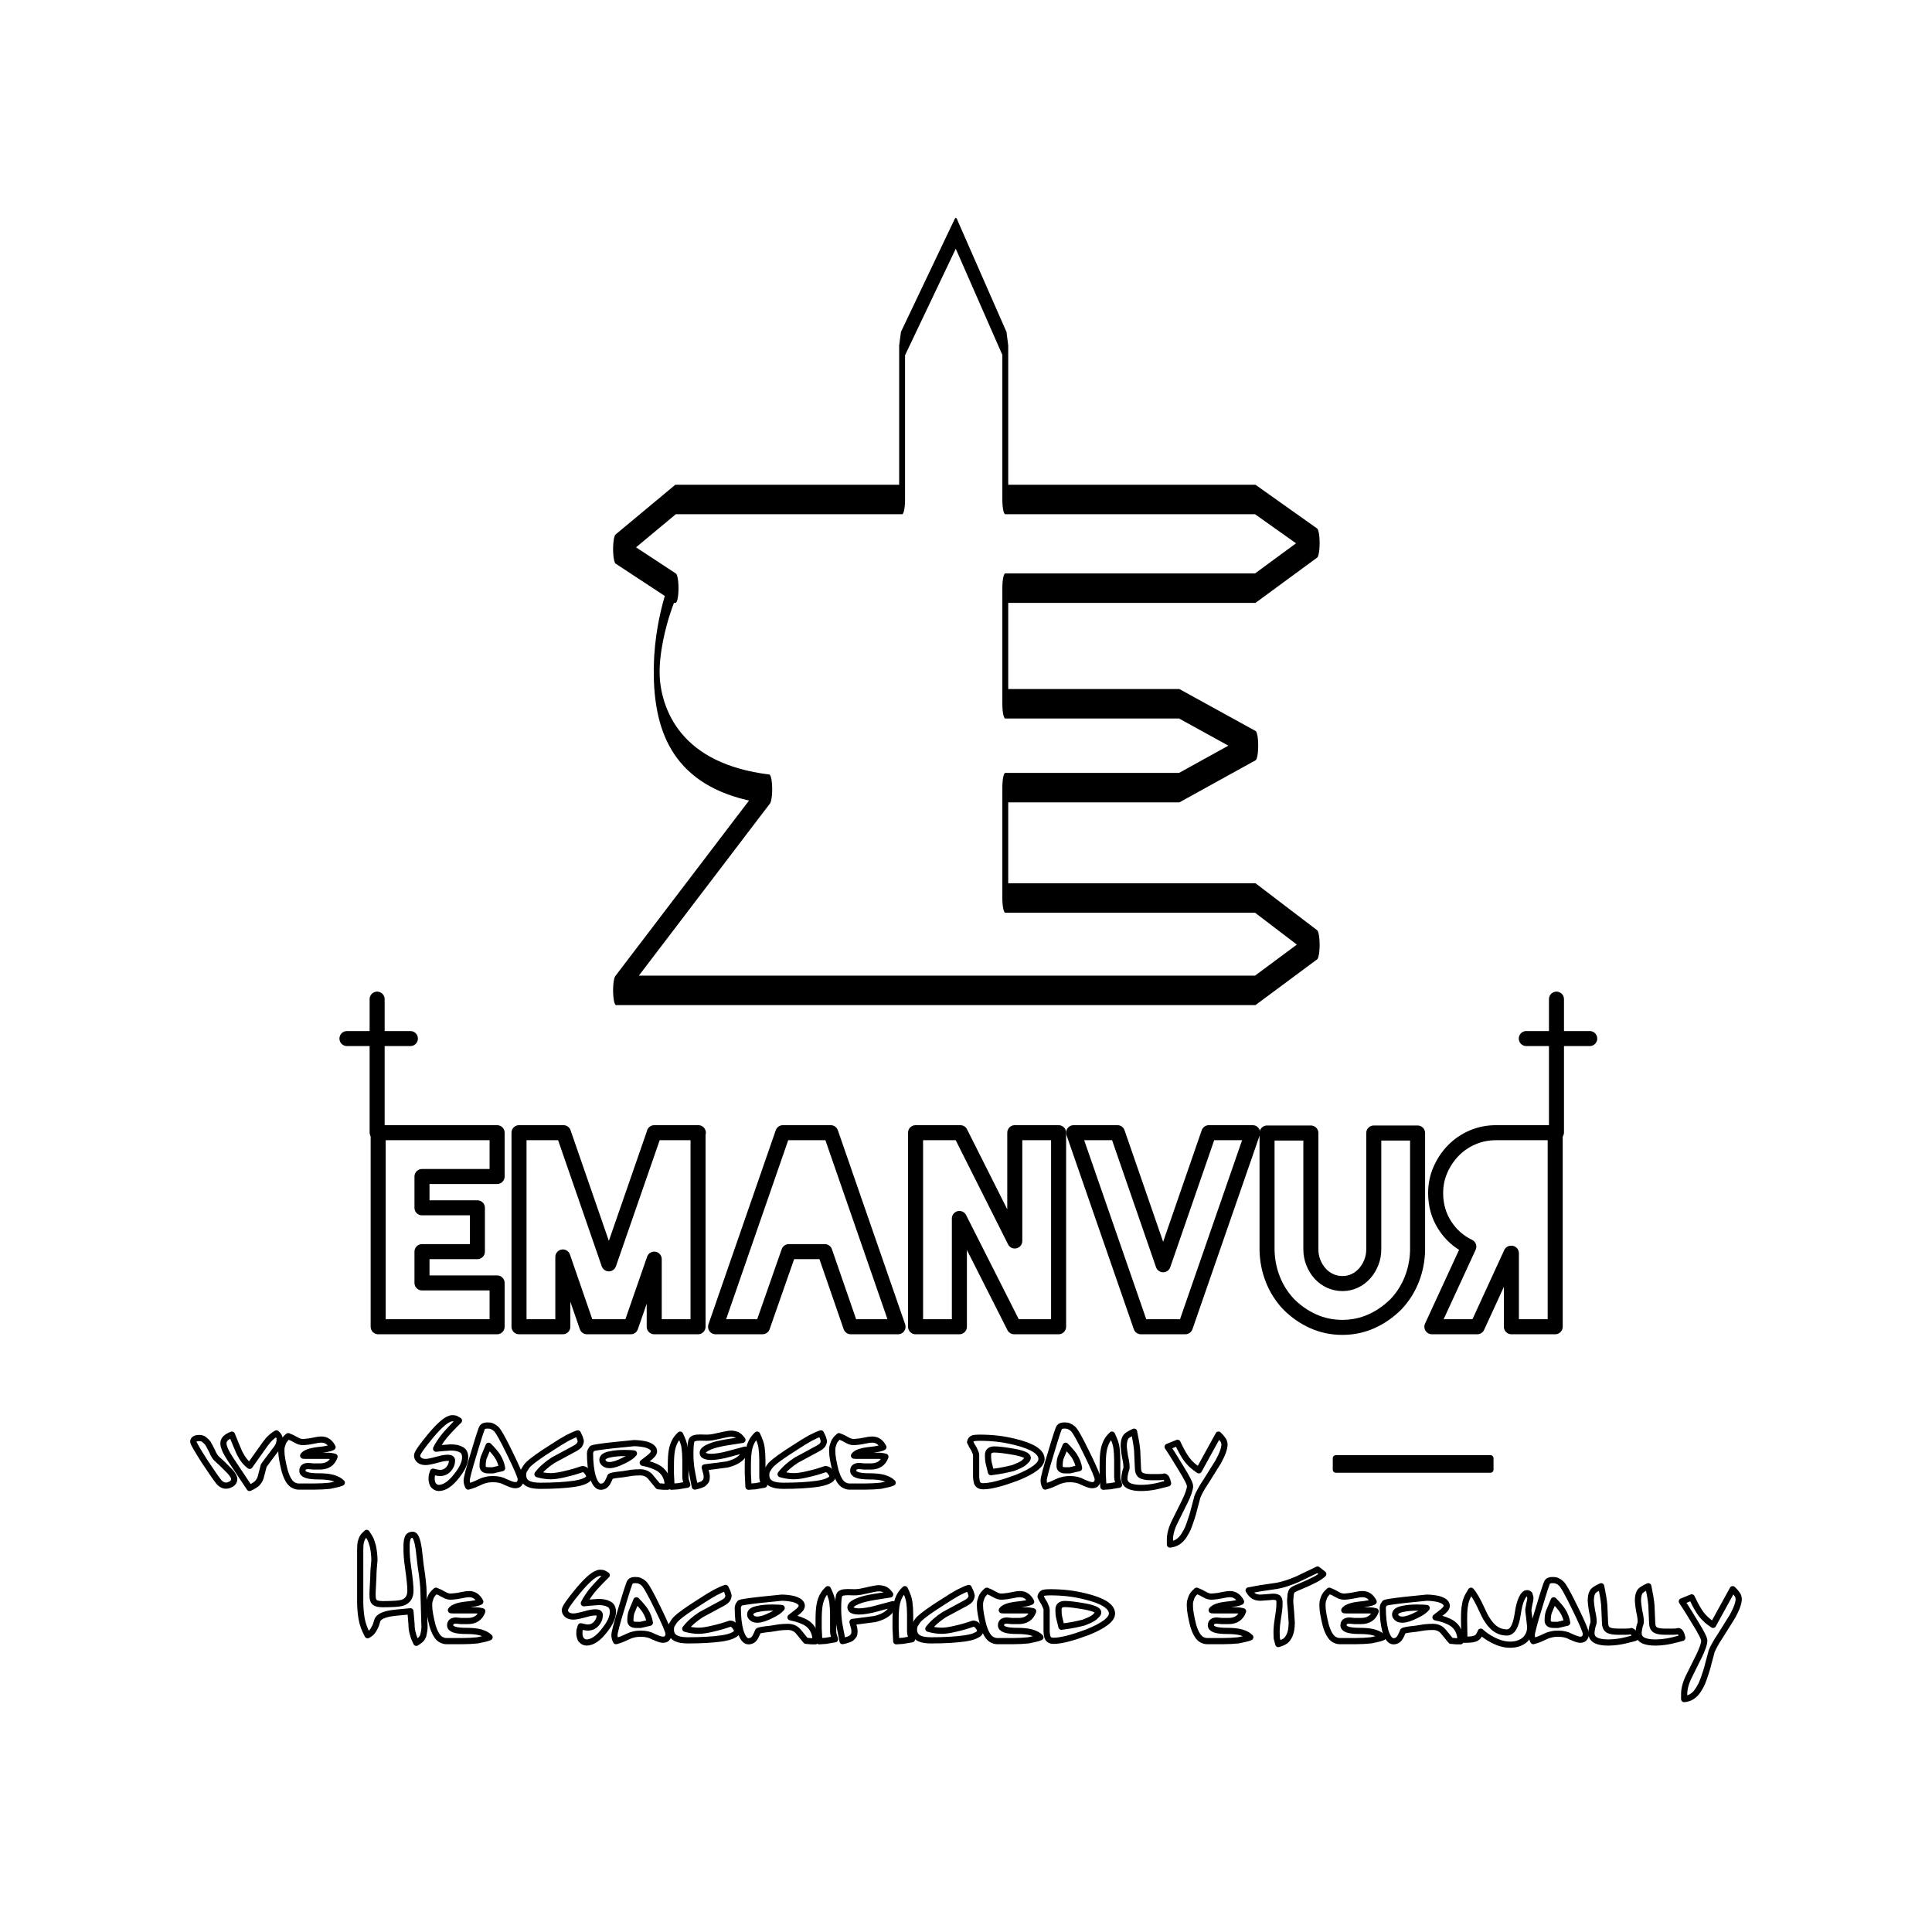 <?xml version="1.0" encoding="UTF-8" standalone="no"?>
<!DOCTYPE svg PUBLIC "-//W3C//DTD SVG 1.1//EN" "http://www.w3.org/Graphics/SVG/1.1/DTD/svg11.dtd">
<svg width="100%" height="100%" viewBox="0 0 5000 5000" version="1.1" xmlns="http://www.w3.org/2000/svg" xmlns:xlink="http://www.w3.org/1999/xlink" xml:space="preserve" xmlns:serif="http://www.serif.com/" style="fill-rule:evenodd;clip-rule:evenodd;stroke-linejoin:round;stroke-miterlimit:2;">
    <g transform="matrix(1,0,0,1,-0.955,-20547.8)">
        <g id="Artboard1" transform="matrix(1,0,0,1,0.955,20547.8)">
            <rect x="0" y="0" width="5000" height="5000" style="fill:none;"/>
            <g>
                <g transform="matrix(1.326,0,0,6.65,-7007.61,-14507.3)">
                    <path d="M7045.44,2375.94L6603.26,2375.94L6487.12,2395.22L6603.26,2410.44L6598.78,2410.44C6598.78,2410.44 6563.2,2427.33 6566.65,2445.49C6570.22,2464.32 6615.7,2484.51 6786.11,2488.7L6487.12,2566.97L7734.7,2566.97L7854.59,2549.23L7734.7,2531.02L7246.82,2531.02L7246.82,2488.07L7586.34,2488.07L7734.7,2471.73L7586.34,2455.44L7246.82,2455.44L7246.82,2410.44L7734.7,2410.44L7854.59,2392.89L7734.7,2375.94L7246.82,2375.94L7246.82,2315.98L7150.23,2272.09L7045.44,2315.98L7045.44,2375.94Z" style="fill:none;stroke:black;stroke-width:11.47px;"/>
                </g>
                <g transform="matrix(1,0,0,1,0,493.809)">
                    <g transform="matrix(2.025,0,0,2.025,-12051.3,-2233.73)">
                        <path d="M7466.17,2554.83L7552.17,2306.83L7496.17,2306.83L7437.77,2475.63L7379.37,2306.83L7323.37,2306.83L7409.37,2554.83L7466.17,2554.83Z" style="fill:none;stroke:black;stroke-width:19.21px;"/>
                    </g>
                    <g transform="matrix(2.025,0,0,2.025,-12051.3,-2233.73)">
                        <path d="M6586.57,2362.83L6586.57,2306.83L6434.57,2306.83L6434.57,2554.83L6586.57,2554.83L6586.57,2498.83L6490.57,2498.83L6490.57,2458.83L6561.37,2458.83L6561.37,2402.83L6490.57,2402.83L6490.57,2362.83L6586.57,2362.83Z" style="fill:none;stroke:black;stroke-width:19.21px;"/>
                    </g>
                    <g transform="matrix(2.025,0,0,2.025,-12051.3,-2233.73)">
                        <path d="M7038.57,2554.83L7098.97,2554.83L7012.97,2306.83L6951.77,2306.83L6865.77,2554.83L6925.77,2554.83L6959.37,2458.83L7005.37,2458.83L7038.57,2554.83Z" style="fill:none;stroke:black;stroke-width:19.21px;"/>
                    </g>
                    <g transform="matrix(2.025,0,0,2.025,-12051.3,-2233.73)">
                        <path d="M7762.97,2307.23L7706.97,2307.23L7706.97,2455.63C7706.97,2461.76 7705.9,2467.5 7703.77,2472.83C7701.63,2478.16 7698.77,2482.83 7695.17,2486.83C7691.57,2490.83 7687.37,2493.97 7682.57,2496.23C7677.77,2498.5 7672.57,2499.63 7666.97,2499.63C7661.37,2499.63 7656.1,2498.5 7651.17,2496.23C7646.23,2493.97 7641.97,2490.83 7638.37,2486.83C7634.77,2482.83 7631.9,2478.16 7629.77,2472.83C7627.63,2467.5 7626.57,2461.76 7626.57,2455.63L7626.57,2307.23L7570.57,2307.23L7570.57,2456.83C7570.83,2469.9 7573.3,2482.37 7577.97,2494.23C7582.63,2506.1 7589.37,2516.7 7598.17,2526.03C7607.5,2535.37 7617.97,2542.63 7629.57,2547.83C7641.17,2553.03 7653.5,2555.63 7666.57,2555.63L7666.97,2555.63C7680.03,2555.63 7692.37,2553.03 7703.97,2547.83C7715.57,2542.63 7726.03,2535.37 7735.37,2526.03C7744.17,2516.7 7750.9,2506.1 7755.57,2494.23C7760.23,2482.37 7762.7,2469.9 7762.97,2456.83L7762.97,2307.23Z" style="fill:none;stroke:black;stroke-width:19.21px;"/>
                    </g>
                    <g transform="matrix(-2.025,0,0,2.025,19788.6,-2233.73)">
                        <path d="M7942.17,2554.83L7894.97,2452.43C7907.77,2446.3 7918.03,2437.16 7925.77,2425.03C7933.5,2412.9 7937.37,2399.23 7937.37,2384.03C7937.37,2373.37 7935.3,2363.37 7931.17,2354.03C7927.03,2344.7 7921.5,2336.5 7914.57,2329.43C7907.63,2322.37 7899.5,2316.83 7890.17,2312.83C7880.83,2308.83 7870.83,2306.83 7860.17,2306.83L7784.57,2306.83L7784.57,2554.83L7840.57,2554.83L7840.57,2460.83L7840.97,2460.83L7884.17,2554.83L7942.17,2554.83Z" style="fill:none;stroke:black;stroke-width:19.21px;"/>
                    </g>
                    <g transform="matrix(2.025,0,0,2.025,-12051.3,-2233.73)">
                        <path d="M7304.17,2554.83L7304.17,2306.83L7248.17,2306.83L7248.17,2445.23L7178.57,2306.83L7121.37,2306.83L7121.37,2554.83L7177.37,2554.83L7177.37,2416.43L7247.37,2554.83L7304.17,2554.83Z" style="fill:none;stroke:black;stroke-width:19.21px;"/>
                    </g>
                    <g transform="matrix(2.025,0,0,2.025,-12051.3,-2233.73)">
                        <path d="M6843.37,2307.23L6843.77,2306.83L6787.37,2306.83L6787.37,2307.23L6729.37,2474.43L6671.37,2306.83L6614.57,2306.83L6614.57,2554.83L6670.57,2554.83L6670.57,2465.63L6701.37,2554.83L6757.37,2554.83L6787.37,2468.43L6787.37,2554.83L6843.37,2554.83L6843.37,2307.23Z" style="fill:none;stroke:black;stroke-width:19.21px;"/>
                    </g>
                </g>
                 <g transform="matrix(1,0,0,1,-0.851,-12717.3)">
                    <path d="M976.856,15303.1L976.856,15647.7L976.856,15405.1L898.771,15405.1L1062.93,15405.1L976.856,15405.1" style="fill:none;stroke:black;stroke-width:38.89px;stroke-linecap:round;stroke-miterlimit:1.5;"/>
                </g>
                <g transform="matrix(1,0,0,1,-561.457,-12301.9)">
                    <g transform="matrix(400,0,0,400,1055.26,16149.1)">
                        <path d="M0.575,-0.306C0.575,-0.294 0.573,-0.283 0.569,-0.271C0.564,-0.26 0.557,-0.248 0.546,-0.235C0.532,-0.217 0.515,-0.194 0.494,-0.166C0.482,-0.15 0.475,-0.14 0.472,-0.136L0.452,-0.059C0.447,-0.044 0.439,-0.031 0.428,-0.02C0.417,-0.01 0.401,0 0.38,0.009L0.257,-0.176C0.226,-0.223 0.211,-0.258 0.211,-0.279C0.211,-0.291 0.215,-0.302 0.224,-0.311C0.232,-0.32 0.246,-0.328 0.266,-0.336C0.272,-0.321 0.28,-0.3 0.291,-0.274C0.3,-0.253 0.308,-0.234 0.315,-0.218C0.334,-0.18 0.356,-0.152 0.381,-0.134L0.454,-0.237C0.473,-0.265 0.49,-0.287 0.504,-0.304C0.52,-0.32 0.536,-0.334 0.554,-0.344C0.568,-0.332 0.575,-0.32 0.575,-0.306ZM0.281,-0.048C0.281,-0.035 0.275,-0.025 0.263,-0.017C0.257,-0.014 0.251,-0.011 0.246,-0.009C0.241,-0.007 0.234,-0.006 0.226,-0.006C0.217,-0.006 0.208,-0.009 0.2,-0.014C0.192,-0.019 0.184,-0.026 0.177,-0.036C0.163,-0.053 0.134,-0.096 0.089,-0.163C0.04,-0.24 0.016,-0.282 0.016,-0.29C0.016,-0.306 0.029,-0.314 0.055,-0.314C0.06,-0.314 0.067,-0.313 0.074,-0.311C0.081,-0.309 0.089,-0.303 0.099,-0.293C0.104,-0.288 0.109,-0.282 0.112,-0.278C0.115,-0.273 0.119,-0.265 0.124,-0.256C0.129,-0.247 0.133,-0.239 0.136,-0.233C0.139,-0.227 0.142,-0.222 0.143,-0.217C0.15,-0.203 0.157,-0.191 0.166,-0.182C0.193,-0.158 0.215,-0.137 0.231,-0.12C0.264,-0.089 0.281,-0.065 0.281,-0.048Z" style="fill:none;fill-rule:nonzero;stroke:black;stroke-width:0.04px;"/>
                    </g>
                    <g transform="matrix(400,0,0,400,1285.66,16149.1)">
                        <path d="M0.401,-0.025C0.39,-0.02 0.378,-0.017 0.365,-0.014C0.352,-0.011 0.338,-0.008 0.323,-0.005C0.293,-0.002 0.259,-0 0.222,-0L0.12,-0C0.113,-0.001 0.108,-0.001 0.105,-0.002C0.102,-0.003 0.097,-0.005 0.09,-0.008C0.066,-0.019 0.046,-0.051 0.031,-0.103C0.025,-0.127 0.02,-0.15 0.016,-0.172C0.012,-0.194 0.01,-0.212 0.01,-0.226C0.01,-0.239 0.01,-0.249 0.011,-0.254C0.012,-0.259 0.015,-0.268 0.02,-0.283C0.025,-0.297 0.037,-0.312 0.054,-0.326C0.063,-0.322 0.073,-0.318 0.082,-0.314C0.09,-0.309 0.098,-0.305 0.106,-0.301C0.121,-0.292 0.135,-0.288 0.148,-0.288C0.158,-0.288 0.167,-0.289 0.175,-0.29C0.184,-0.291 0.195,-0.292 0.208,-0.295C0.235,-0.301 0.256,-0.304 0.269,-0.304C0.3,-0.304 0.324,-0.288 0.341,-0.255C0.332,-0.25 0.321,-0.247 0.306,-0.244C0.291,-0.241 0.272,-0.238 0.249,-0.236C0.196,-0.23 0.163,-0.218 0.151,-0.2L0.165,-0.199L0.308,-0.199C0.314,-0.199 0.32,-0.199 0.327,-0.198C0.334,-0.197 0.343,-0.196 0.354,-0.193C0.339,-0.151 0.307,-0.13 0.26,-0.13L0.216,-0.13L0.185,-0.133C0.159,-0.133 0.146,-0.123 0.146,-0.102C0.146,-0.078 0.18,-0.066 0.249,-0.066C0.288,-0.066 0.32,-0.063 0.344,-0.056C0.368,-0.049 0.387,-0.039 0.401,-0.025Z" style="fill:none;fill-rule:nonzero;stroke:black;stroke-width:0.04px;"/>
                    </g>
                    <g transform="matrix(400,0,0,400,1639.26,16149.1)">
                        <path d="M0.315,-0.189C0.315,-0.155 0.297,-0.115 0.26,-0.069C0.22,-0.017 0.181,0.009 0.144,0.009C0.13,0.009 0.118,0.002 0.107,-0.012C0.105,-0.016 0.103,-0.021 0.101,-0.028C0.099,-0.034 0.098,-0.042 0.098,-0.051C0.098,-0.064 0.099,-0.072 0.101,-0.076L0.107,-0.096C0.12,-0.093 0.129,-0.091 0.134,-0.09C0.139,-0.089 0.145,-0.088 0.152,-0.088C0.175,-0.088 0.193,-0.096 0.208,-0.113C0.223,-0.13 0.23,-0.148 0.23,-0.169C0.23,-0.18 0.221,-0.186 0.204,-0.186C0.189,-0.186 0.173,-0.184 0.154,-0.179C0.107,-0.166 0.076,-0.159 0.061,-0.159C0.045,-0.159 0.032,-0.162 0.023,-0.168C0.01,-0.177 0.004,-0.188 0.004,-0.201C0.004,-0.216 0.034,-0.259 0.093,-0.33C0.156,-0.405 0.202,-0.442 0.232,-0.442C0.239,-0.442 0.245,-0.441 0.251,-0.44C0.256,-0.438 0.264,-0.434 0.275,-0.427C0.252,-0.405 0.233,-0.385 0.216,-0.367C0.204,-0.354 0.193,-0.342 0.183,-0.33C0.17,-0.314 0.159,-0.299 0.15,-0.285C0.141,-0.272 0.133,-0.258 0.127,-0.245L0.167,-0.249L0.221,-0.253C0.249,-0.253 0.271,-0.249 0.287,-0.24C0.306,-0.232 0.315,-0.215 0.315,-0.189Z" style="fill:none;fill-rule:nonzero;stroke:black;stroke-width:0.04px;"/>
                    </g>
                    <g transform="matrix(400,0,0,400,1761.26,16149.1)">
                        <path d="M0.37,-0.048C0.37,-0.036 0.367,-0.027 0.362,-0.022C0.358,-0.013 0.348,-0.009 0.332,-0.009C0.321,-0.009 0.301,-0.016 0.272,-0.029C0.249,-0.042 0.222,-0.048 0.192,-0.048C0.177,-0.048 0.162,-0.047 0.149,-0.044C0.135,-0.041 0.122,-0.037 0.11,-0.031C0.097,-0.025 0.084,-0.019 0.07,-0.013C0.056,-0.008 0.043,-0.003 0.03,0C0.023,-0.013 0.02,-0.026 0.02,-0.04C0.02,-0.054 0.035,-0.114 0.067,-0.217C0.098,-0.321 0.116,-0.377 0.122,-0.384C0.127,-0.391 0.138,-0.395 0.154,-0.395C0.166,-0.395 0.175,-0.394 0.182,-0.391C0.189,-0.388 0.193,-0.385 0.196,-0.384C0.198,-0.383 0.202,-0.379 0.209,-0.374C0.223,-0.363 0.253,-0.31 0.3,-0.213C0.347,-0.117 0.37,-0.062 0.37,-0.048ZM0.249,-0.119C0.245,-0.145 0.235,-0.172 0.218,-0.199C0.204,-0.219 0.185,-0.241 0.162,-0.264L0.13,-0.187C0.125,-0.172 0.123,-0.153 0.123,-0.133C0.123,-0.114 0.136,-0.105 0.161,-0.105L0.189,-0.105L0.249,-0.119Z" style="fill:none;fill-rule:nonzero;stroke:black;stroke-width:0.04px;"/>
                    </g>
                    <g transform="matrix(400,0,0,400,1910.06,16149.1)">
                        <path d="M0.441,-0.063C0.441,-0.055 0.433,-0.046 0.416,-0.038C0.399,-0.029 0.376,-0.023 0.345,-0.018C0.282,-0.009 0.209,-0.005 0.124,-0.005C0.091,-0.005 0.066,-0.009 0.049,-0.017C0.025,-0.028 0.013,-0.047 0.013,-0.074C0.013,-0.083 0.014,-0.09 0.015,-0.094C0.016,-0.099 0.018,-0.104 0.023,-0.111C0.027,-0.118 0.03,-0.123 0.033,-0.127C0.038,-0.134 0.043,-0.14 0.048,-0.145C0.072,-0.168 0.122,-0.204 0.198,-0.252C0.239,-0.279 0.272,-0.299 0.299,-0.314C0.326,-0.328 0.348,-0.338 0.367,-0.344L0.38,-0.316L0.386,-0.295C0.386,-0.285 0.382,-0.276 0.375,-0.266C0.372,-0.264 0.369,-0.261 0.366,-0.258C0.362,-0.255 0.356,-0.251 0.347,-0.246L0.208,-0.171C0.165,-0.143 0.131,-0.113 0.106,-0.08C0.137,-0.071 0.166,-0.067 0.193,-0.067C0.217,-0.067 0.248,-0.072 0.285,-0.081C0.303,-0.085 0.321,-0.09 0.34,-0.095C0.358,-0.101 0.377,-0.106 0.396,-0.113C0.409,-0.113 0.42,-0.107 0.428,-0.094C0.437,-0.084 0.441,-0.073 0.441,-0.063Z" style="fill:none;fill-rule:nonzero;stroke:black;stroke-width:0.04px;"/>
                    </g>
                    <g transform="matrix(400,0,0,400,2082.06,16149.1)">
                        <path d="M0.519,0.001L0.492,0.001L0.457,-0.002L0.406,-0.064C0.389,-0.083 0.367,-0.092 0.34,-0.092C0.322,-0.092 0.304,-0.091 0.286,-0.089C0.263,-0.085 0.244,-0.082 0.23,-0.08C0.179,-0.075 0.152,-0.07 0.147,-0.065C0.144,-0.058 0.141,-0.052 0.139,-0.046C0.136,-0.039 0.133,-0.033 0.13,-0.028C0.12,-0.009 0.105,0.001 0.085,0.001C0.064,0.001 0.047,-0.021 0.033,-0.065C0.022,-0.106 0.016,-0.156 0.016,-0.214C0.016,-0.22 0.017,-0.226 0.02,-0.232C0.023,-0.237 0.026,-0.242 0.03,-0.247C0.037,-0.251 0.081,-0.258 0.162,-0.267L0.3,-0.281C0.324,-0.281 0.349,-0.278 0.374,-0.273C0.411,-0.263 0.43,-0.248 0.43,-0.228C0.43,-0.222 0.427,-0.215 0.42,-0.206C0.413,-0.198 0.403,-0.189 0.388,-0.178L0.357,-0.154C0.403,-0.145 0.439,-0.132 0.466,-0.114C0.483,-0.102 0.497,-0.086 0.505,-0.068C0.515,-0.049 0.519,-0.027 0.519,0.001ZM0.3,-0.214L0.28,-0.216L0.239,-0.217C0.202,-0.217 0.172,-0.214 0.149,-0.209C0.114,-0.203 0.096,-0.191 0.096,-0.172C0.096,-0.164 0.1,-0.157 0.108,-0.15C0.116,-0.142 0.128,-0.139 0.143,-0.139C0.166,-0.139 0.197,-0.149 0.236,-0.169C0.267,-0.184 0.288,-0.199 0.3,-0.214Z" style="fill:none;fill-rule:nonzero;stroke:black;stroke-width:0.04px;"/>
                    </g>
                    <g transform="matrix(400,0,0,400,2285.66,16149.1)">
                        <path d="M0.136,-0.012C0.104,-0.007 0.085,-0.003 0.078,-0.002L0.034,0.001C0.034,-0.008 0.033,-0.024 0.032,-0.045C0.031,-0.066 0.03,-0.079 0.03,-0.082L0.03,-0.136C0.03,-0.177 0.032,-0.209 0.036,-0.232C0.04,-0.256 0.047,-0.275 0.055,-0.291C0.063,-0.307 0.075,-0.322 0.09,-0.336C0.106,-0.303 0.116,-0.275 0.119,-0.251C0.122,-0.228 0.124,-0.201 0.124,-0.17L0.124,-0.066C0.124,-0.057 0.125,-0.05 0.126,-0.045C0.127,-0.039 0.131,-0.028 0.136,-0.012Z" style="fill:none;fill-rule:nonzero;stroke:black;stroke-width:0.04px;"/>
                    </g>
                    <g transform="matrix(400,0,0,400,2340.06,16149.1)">
                        <path d="M0.374,-0.239C0.369,-0.193 0.33,-0.161 0.259,-0.143L0.113,-0.124L0.119,-0.101C0.124,-0.086 0.126,-0.074 0.126,-0.063C0.126,-0.053 0.125,-0.045 0.122,-0.038C0.118,-0.032 0.113,-0.026 0.105,-0.019C0.096,-0.013 0.078,-0.006 0.049,0C0.046,-0.014 0.042,-0.034 0.037,-0.06C0.032,-0.086 0.029,-0.104 0.027,-0.114C0.022,-0.147 0.02,-0.18 0.02,-0.212C0.02,-0.26 0.023,-0.289 0.029,-0.3C0.034,-0.311 0.052,-0.317 0.082,-0.317L0.125,-0.316C0.142,-0.316 0.161,-0.318 0.182,-0.323C0.237,-0.336 0.27,-0.342 0.281,-0.342C0.297,-0.342 0.311,-0.339 0.323,-0.334C0.335,-0.328 0.346,-0.317 0.357,-0.302C0.323,-0.297 0.289,-0.291 0.255,-0.286C0.208,-0.278 0.176,-0.27 0.159,-0.263C0.12,-0.249 0.1,-0.234 0.1,-0.219C0.1,-0.209 0.105,-0.202 0.116,-0.198C0.126,-0.194 0.139,-0.192 0.154,-0.192C0.174,-0.192 0.199,-0.195 0.228,-0.201C0.233,-0.201 0.281,-0.214 0.374,-0.239Z" style="fill:none;fill-rule:nonzero;stroke:black;stroke-width:0.04px;"/>
                    </g>
                    <g transform="matrix(400,0,0,400,2484.86,16149.1)">
                        <path d="M0.136,-0.012C0.104,-0.007 0.085,-0.003 0.078,-0.002L0.034,0.001C0.034,-0.008 0.033,-0.024 0.032,-0.045C0.031,-0.066 0.03,-0.079 0.03,-0.082L0.03,-0.136C0.03,-0.177 0.032,-0.209 0.036,-0.232C0.04,-0.256 0.047,-0.275 0.055,-0.291C0.063,-0.307 0.075,-0.322 0.09,-0.336C0.106,-0.303 0.116,-0.275 0.119,-0.251C0.122,-0.228 0.124,-0.201 0.124,-0.17L0.124,-0.066C0.124,-0.057 0.125,-0.05 0.126,-0.045C0.127,-0.039 0.131,-0.028 0.136,-0.012Z" style="fill:none;fill-rule:nonzero;stroke:black;stroke-width:0.04px;"/>
                    </g>
                    <g transform="matrix(400,0,0,400,2539.26,16149.1)">
                        <path d="M0.441,-0.063C0.441,-0.055 0.433,-0.046 0.416,-0.038C0.399,-0.029 0.376,-0.023 0.345,-0.018C0.282,-0.009 0.209,-0.005 0.124,-0.005C0.091,-0.005 0.066,-0.009 0.049,-0.017C0.025,-0.028 0.013,-0.047 0.013,-0.074C0.013,-0.083 0.014,-0.09 0.015,-0.094C0.016,-0.099 0.018,-0.104 0.023,-0.111C0.027,-0.118 0.03,-0.123 0.033,-0.127C0.038,-0.134 0.043,-0.14 0.048,-0.145C0.072,-0.168 0.122,-0.204 0.198,-0.252C0.239,-0.279 0.272,-0.299 0.299,-0.314C0.326,-0.328 0.348,-0.338 0.367,-0.344L0.38,-0.316L0.386,-0.295C0.386,-0.285 0.382,-0.276 0.375,-0.266C0.372,-0.264 0.369,-0.261 0.366,-0.258C0.362,-0.255 0.356,-0.251 0.347,-0.246L0.208,-0.171C0.165,-0.143 0.131,-0.113 0.106,-0.08C0.137,-0.071 0.166,-0.067 0.193,-0.067C0.217,-0.067 0.248,-0.072 0.285,-0.081C0.303,-0.085 0.321,-0.09 0.34,-0.095C0.358,-0.101 0.377,-0.106 0.396,-0.113C0.409,-0.113 0.42,-0.107 0.428,-0.094C0.437,-0.084 0.441,-0.073 0.441,-0.063Z" style="fill:none;fill-rule:nonzero;stroke:black;stroke-width:0.04px;"/>
                    </g>
                    <g transform="matrix(400,0,0,400,2711.26,16149.1)">
                        <path d="M0.401,-0.025C0.39,-0.02 0.378,-0.017 0.365,-0.014C0.352,-0.011 0.338,-0.008 0.323,-0.005C0.293,-0.002 0.259,-0 0.222,-0L0.12,-0C0.113,-0.001 0.108,-0.001 0.105,-0.002C0.102,-0.003 0.097,-0.005 0.09,-0.008C0.066,-0.019 0.046,-0.051 0.031,-0.103C0.025,-0.127 0.02,-0.15 0.016,-0.172C0.012,-0.194 0.01,-0.212 0.01,-0.226C0.01,-0.239 0.01,-0.249 0.011,-0.254C0.012,-0.259 0.015,-0.268 0.02,-0.283C0.025,-0.297 0.037,-0.312 0.054,-0.326C0.063,-0.322 0.073,-0.318 0.082,-0.314C0.09,-0.309 0.098,-0.305 0.106,-0.301C0.121,-0.292 0.135,-0.288 0.148,-0.288C0.158,-0.288 0.167,-0.289 0.175,-0.29C0.184,-0.291 0.195,-0.292 0.208,-0.295C0.235,-0.301 0.256,-0.304 0.269,-0.304C0.3,-0.304 0.324,-0.288 0.341,-0.255C0.332,-0.25 0.321,-0.247 0.306,-0.244C0.291,-0.241 0.272,-0.238 0.249,-0.236C0.196,-0.23 0.163,-0.218 0.151,-0.2L0.165,-0.199L0.308,-0.199C0.314,-0.199 0.32,-0.199 0.327,-0.198C0.334,-0.197 0.343,-0.196 0.354,-0.193C0.339,-0.151 0.307,-0.13 0.26,-0.13L0.216,-0.13L0.185,-0.133C0.159,-0.133 0.146,-0.123 0.146,-0.102C0.146,-0.078 0.18,-0.066 0.249,-0.066C0.288,-0.066 0.32,-0.063 0.344,-0.056C0.368,-0.049 0.387,-0.039 0.401,-0.025Z" style="fill:none;fill-rule:nonzero;stroke:black;stroke-width:0.04px;"/>
                    </g>
                    <g transform="matrix(400,0,0,400,3064.86,16149.1)">
                        <path d="M0.48,-0.178C0.48,-0.141 0.427,-0.1 0.32,-0.057C0.271,-0.039 0.229,-0.025 0.193,-0.016C0.157,-0.007 0.127,-0.002 0.102,-0.002C0.083,-0.002 0.07,-0.009 0.063,-0.024C0.062,-0.029 0.06,-0.035 0.059,-0.043C0.058,-0.05 0.057,-0.058 0.057,-0.065L0.057,-0.204C0.057,-0.211 0.052,-0.224 0.043,-0.243C0.036,-0.254 0.032,-0.262 0.029,-0.266C0.024,-0.275 0.021,-0.282 0.018,-0.288C0.021,-0.302 0.028,-0.31 0.039,-0.313C0.049,-0.315 0.062,-0.316 0.079,-0.316C0.118,-0.316 0.156,-0.314 0.193,-0.31C0.229,-0.306 0.267,-0.299 0.308,-0.289C0.423,-0.261 0.48,-0.224 0.48,-0.178ZM0.391,-0.186C0.391,-0.2 0.363,-0.213 0.306,-0.224C0.249,-0.234 0.205,-0.24 0.175,-0.24C0.148,-0.24 0.134,-0.228 0.134,-0.205C0.134,-0.194 0.134,-0.184 0.135,-0.175C0.136,-0.166 0.137,-0.156 0.14,-0.146L0.153,-0.093C0.192,-0.098 0.219,-0.103 0.235,-0.106C0.252,-0.109 0.267,-0.113 0.28,-0.116C0.293,-0.118 0.306,-0.123 0.319,-0.129C0.332,-0.134 0.344,-0.14 0.356,-0.147C0.358,-0.148 0.362,-0.151 0.367,-0.155C0.372,-0.159 0.375,-0.163 0.378,-0.166C0.387,-0.173 0.391,-0.18 0.391,-0.186Z" style="fill:none;fill-rule:nonzero;stroke:black;stroke-width:0.04px;"/>
                    </g>
                    <g transform="matrix(400,0,0,400,3254.46,16149.1)">
                        <path d="M0.37,-0.048C0.37,-0.036 0.367,-0.027 0.362,-0.022C0.358,-0.013 0.348,-0.009 0.332,-0.009C0.321,-0.009 0.301,-0.016 0.272,-0.029C0.249,-0.042 0.222,-0.048 0.192,-0.048C0.177,-0.048 0.162,-0.047 0.149,-0.044C0.135,-0.041 0.122,-0.037 0.11,-0.031C0.097,-0.025 0.084,-0.019 0.07,-0.013C0.056,-0.008 0.043,-0.003 0.03,0C0.023,-0.013 0.02,-0.026 0.02,-0.04C0.02,-0.054 0.035,-0.114 0.067,-0.217C0.098,-0.321 0.116,-0.377 0.122,-0.384C0.127,-0.391 0.138,-0.395 0.154,-0.395C0.166,-0.395 0.175,-0.394 0.182,-0.391C0.189,-0.388 0.193,-0.385 0.196,-0.384C0.198,-0.383 0.202,-0.379 0.209,-0.374C0.223,-0.363 0.253,-0.31 0.3,-0.213C0.347,-0.117 0.37,-0.062 0.37,-0.048ZM0.249,-0.119C0.245,-0.145 0.235,-0.172 0.218,-0.199C0.204,-0.219 0.185,-0.241 0.162,-0.264L0.13,-0.187C0.125,-0.172 0.123,-0.153 0.123,-0.133C0.123,-0.114 0.136,-0.105 0.161,-0.105L0.189,-0.105L0.249,-0.119Z" style="fill:none;fill-rule:nonzero;stroke:black;stroke-width:0.04px;"/>
                    </g>
                    <g transform="matrix(400,0,0,400,3403.26,16149.1)">
                        <path d="M0.136,-0.012C0.104,-0.007 0.085,-0.003 0.078,-0.002L0.034,0.001C0.034,-0.008 0.033,-0.024 0.032,-0.045C0.031,-0.066 0.03,-0.079 0.03,-0.082L0.03,-0.136C0.03,-0.177 0.032,-0.209 0.036,-0.232C0.04,-0.256 0.047,-0.275 0.055,-0.291C0.063,-0.307 0.075,-0.322 0.09,-0.336C0.106,-0.303 0.116,-0.275 0.119,-0.251C0.122,-0.228 0.124,-0.201 0.124,-0.17L0.124,-0.066C0.124,-0.057 0.125,-0.05 0.126,-0.045C0.127,-0.039 0.131,-0.028 0.136,-0.012Z" style="fill:none;fill-rule:nonzero;stroke:black;stroke-width:0.04px;"/>
                    </g>
                    <g transform="matrix(400,0,0,400,3457.66,16149.1)">
                        <path d="M0.317,-0.021C0.306,-0.018 0.288,-0.014 0.263,-0.007C0.247,-0.003 0.233,-0 0.221,0.002C0.208,0.004 0.196,0.006 0.183,0.007C0.17,0.008 0.157,0.009 0.142,0.009C0.115,0.009 0.093,0.006 0.075,-0C0.048,-0.009 0.034,-0.027 0.034,-0.052C0.034,-0.061 0.036,-0.075 0.04,-0.094C0.043,-0.104 0.046,-0.111 0.047,-0.116C0.048,-0.12 0.048,-0.124 0.048,-0.128C0.048,-0.144 0.045,-0.166 0.038,-0.195C0.033,-0.227 0.03,-0.249 0.03,-0.26C0.03,-0.284 0.033,-0.302 0.04,-0.315C0.046,-0.328 0.065,-0.341 0.097,-0.355C0.107,-0.307 0.114,-0.267 0.117,-0.233L0.122,-0.119C0.122,-0.098 0.128,-0.083 0.14,-0.074C0.153,-0.065 0.175,-0.061 0.206,-0.061L0.253,-0.061C0.271,-0.061 0.284,-0.062 0.292,-0.065C0.297,-0.064 0.302,-0.06 0.306,-0.054C0.31,-0.047 0.314,-0.036 0.317,-0.021Z" style="fill:none;fill-rule:nonzero;stroke:black;stroke-width:0.04px;"/>
                    </g>
                    <g transform="matrix(400,0,0,400,3579.66,16149.1)">
                        <path d="M0.377,-0.273C0.377,-0.248 0.364,-0.21 0.337,-0.161L0.259,-0.036C0.242,-0.011 0.229,0.01 0.221,0.026C0.212,0.042 0.206,0.055 0.202,0.065L0.179,0.151C0.175,0.168 0.172,0.179 0.17,0.184C0.169,0.189 0.162,0.209 0.151,0.242C0.146,0.255 0.142,0.265 0.139,0.273C0.133,0.286 0.125,0.301 0.114,0.318C0.091,0.353 0.061,0.372 0.024,0.375L0.024,0.343C0.024,0.307 0.035,0.267 0.057,0.224L0.122,0.093C0.131,0.074 0.139,0.056 0.145,0.038C0.151,0.021 0.154,0.007 0.154,-0.003C0.154,-0.018 0.134,-0.057 0.095,-0.12C0.082,-0.141 0.069,-0.162 0.057,-0.182C0.045,-0.202 0.029,-0.227 0.009,-0.257L0.073,-0.283C0.097,-0.232 0.117,-0.197 0.133,-0.176C0.153,-0.149 0.179,-0.126 0.211,-0.105L0.338,-0.336C0.347,-0.327 0.353,-0.321 0.356,-0.317C0.359,-0.313 0.363,-0.308 0.368,-0.301C0.373,-0.294 0.376,-0.285 0.377,-0.273Z" style="fill:none;fill-rule:nonzero;stroke:black;stroke-width:0.04px;"/>
                    </g>
                    <g transform="matrix(400,0,0,400,1455.26,16549.1)">
                        <path d="M0.512,-0.093C0.512,-0.082 0.511,-0.073 0.51,-0.066C0.509,-0.059 0.507,-0.049 0.504,-0.036C0.5,-0.025 0.494,-0.016 0.487,-0.009C0.48,-0.003 0.47,0.004 0.459,0.011C0.45,-0.007 0.442,-0.026 0.437,-0.046C0.431,-0.065 0.428,-0.087 0.428,-0.11L0.421,-0.193C0.393,-0.19 0.368,-0.188 0.347,-0.186C0.325,-0.184 0.308,-0.182 0.295,-0.18C0.242,-0.171 0.213,-0.155 0.206,-0.132C0.204,-0.124 0.201,-0.116 0.199,-0.108C0.195,-0.097 0.191,-0.089 0.187,-0.083C0.183,-0.073 0.177,-0.065 0.171,-0.058C0.165,-0.051 0.156,-0.045 0.144,-0.038C0.124,-0.075 0.111,-0.111 0.105,-0.146C0.099,-0.181 0.096,-0.218 0.096,-0.257L0.096,-0.584C0.096,-0.61 0.097,-0.629 0.1,-0.641C0.103,-0.653 0.107,-0.663 0.112,-0.672C0.117,-0.68 0.126,-0.69 0.138,-0.7C0.149,-0.684 0.157,-0.67 0.163,-0.659C0.168,-0.647 0.173,-0.632 0.178,-0.614C0.181,-0.601 0.183,-0.587 0.185,-0.571C0.187,-0.554 0.188,-0.538 0.188,-0.523C0.186,-0.501 0.184,-0.482 0.183,-0.466C0.182,-0.45 0.181,-0.433 0.181,-0.414L0.176,-0.317C0.176,-0.3 0.176,-0.287 0.177,-0.279C0.178,-0.27 0.18,-0.264 0.183,-0.259C0.19,-0.246 0.21,-0.239 0.241,-0.239C0.306,-0.239 0.349,-0.242 0.369,-0.248C0.404,-0.26 0.421,-0.286 0.421,-0.327C0.421,-0.34 0.42,-0.361 0.417,-0.388C0.414,-0.415 0.41,-0.45 0.404,-0.491C0.401,-0.511 0.399,-0.529 0.398,-0.545C0.397,-0.56 0.396,-0.576 0.396,-0.591L0.396,-0.613C0.396,-0.622 0.396,-0.63 0.397,-0.637C0.397,-0.645 0.399,-0.654 0.402,-0.663C0.406,-0.68 0.418,-0.688 0.437,-0.688C0.453,-0.688 0.466,-0.657 0.475,-0.594L0.487,-0.49C0.494,-0.444 0.499,-0.409 0.501,-0.385C0.504,-0.361 0.506,-0.334 0.506,-0.304L0.512,-0.093Z" style="fill:none;fill-rule:nonzero;stroke:black;stroke-width:0.04px;"/>
                    </g>
                    <g transform="matrix(400,0,0,400,1668.06,16549.1)">
                        <path d="M0.401,-0.025C0.39,-0.02 0.378,-0.017 0.365,-0.014C0.352,-0.011 0.338,-0.008 0.323,-0.005C0.293,-0.002 0.259,-0 0.222,-0L0.12,-0C0.113,-0.001 0.108,-0.001 0.105,-0.002C0.102,-0.003 0.097,-0.005 0.09,-0.008C0.066,-0.019 0.046,-0.051 0.031,-0.103C0.025,-0.127 0.02,-0.15 0.016,-0.172C0.012,-0.194 0.01,-0.212 0.01,-0.226C0.01,-0.239 0.01,-0.249 0.011,-0.254C0.012,-0.259 0.015,-0.268 0.02,-0.283C0.025,-0.297 0.037,-0.312 0.054,-0.326C0.063,-0.322 0.073,-0.318 0.082,-0.314C0.09,-0.309 0.098,-0.305 0.106,-0.301C0.121,-0.292 0.135,-0.288 0.148,-0.288C0.158,-0.288 0.167,-0.289 0.175,-0.29C0.184,-0.291 0.195,-0.292 0.208,-0.295C0.235,-0.301 0.256,-0.304 0.269,-0.304C0.3,-0.304 0.324,-0.288 0.341,-0.255C0.332,-0.25 0.321,-0.247 0.306,-0.244C0.291,-0.241 0.272,-0.238 0.249,-0.236C0.196,-0.23 0.163,-0.218 0.151,-0.2L0.165,-0.199L0.308,-0.199C0.314,-0.199 0.32,-0.199 0.327,-0.198C0.334,-0.197 0.343,-0.196 0.354,-0.193C0.339,-0.151 0.307,-0.13 0.26,-0.13L0.216,-0.13L0.185,-0.133C0.159,-0.133 0.146,-0.123 0.146,-0.102C0.146,-0.078 0.18,-0.066 0.249,-0.066C0.288,-0.066 0.32,-0.063 0.344,-0.056C0.368,-0.049 0.387,-0.039 0.401,-0.025Z" style="fill:none;fill-rule:nonzero;stroke:black;stroke-width:0.04px;"/>
                    </g>
                    <g transform="matrix(400,0,0,400,2021.66,16549.1)">
                        <path d="M0.315,-0.189C0.315,-0.155 0.297,-0.115 0.26,-0.069C0.22,-0.017 0.181,0.009 0.144,0.009C0.13,0.009 0.118,0.002 0.107,-0.012C0.105,-0.016 0.103,-0.021 0.101,-0.028C0.099,-0.034 0.098,-0.042 0.098,-0.051C0.098,-0.064 0.099,-0.072 0.101,-0.076L0.107,-0.096C0.12,-0.093 0.129,-0.091 0.134,-0.09C0.139,-0.089 0.145,-0.088 0.152,-0.088C0.175,-0.088 0.193,-0.096 0.208,-0.113C0.223,-0.13 0.23,-0.148 0.23,-0.169C0.23,-0.18 0.221,-0.186 0.204,-0.186C0.189,-0.186 0.173,-0.184 0.154,-0.179C0.107,-0.166 0.076,-0.159 0.061,-0.159C0.045,-0.159 0.032,-0.162 0.023,-0.168C0.01,-0.177 0.004,-0.188 0.004,-0.201C0.004,-0.216 0.034,-0.259 0.093,-0.33C0.156,-0.405 0.202,-0.442 0.232,-0.442C0.239,-0.442 0.245,-0.441 0.251,-0.44C0.256,-0.438 0.264,-0.434 0.275,-0.427C0.252,-0.405 0.233,-0.385 0.216,-0.367C0.204,-0.354 0.193,-0.342 0.183,-0.33C0.17,-0.314 0.159,-0.299 0.15,-0.285C0.141,-0.272 0.133,-0.258 0.127,-0.245L0.167,-0.249L0.221,-0.253C0.249,-0.253 0.271,-0.249 0.287,-0.24C0.306,-0.232 0.315,-0.215 0.315,-0.189Z" style="fill:none;fill-rule:nonzero;stroke:black;stroke-width:0.04px;"/>
                    </g>
                    <g transform="matrix(400,0,0,400,2143.66,16549.1)">
                        <path d="M0.37,-0.048C0.37,-0.036 0.367,-0.027 0.362,-0.022C0.358,-0.013 0.348,-0.009 0.332,-0.009C0.321,-0.009 0.301,-0.016 0.272,-0.029C0.249,-0.042 0.222,-0.048 0.192,-0.048C0.177,-0.048 0.162,-0.047 0.149,-0.044C0.135,-0.041 0.122,-0.037 0.11,-0.031C0.097,-0.025 0.084,-0.019 0.07,-0.013C0.056,-0.008 0.043,-0.003 0.03,0C0.023,-0.013 0.02,-0.026 0.02,-0.04C0.02,-0.054 0.035,-0.114 0.067,-0.217C0.098,-0.321 0.116,-0.377 0.122,-0.384C0.127,-0.391 0.138,-0.395 0.154,-0.395C0.166,-0.395 0.175,-0.394 0.182,-0.391C0.189,-0.388 0.193,-0.385 0.196,-0.384C0.198,-0.383 0.202,-0.379 0.209,-0.374C0.223,-0.363 0.253,-0.31 0.3,-0.213C0.347,-0.117 0.37,-0.062 0.37,-0.048ZM0.249,-0.119C0.245,-0.145 0.235,-0.172 0.218,-0.199C0.204,-0.219 0.185,-0.241 0.162,-0.264L0.13,-0.187C0.125,-0.172 0.123,-0.153 0.123,-0.133C0.123,-0.114 0.136,-0.105 0.161,-0.105L0.189,-0.105L0.249,-0.119Z" style="fill:none;fill-rule:nonzero;stroke:black;stroke-width:0.04px;"/>
                    </g>
                    <g transform="matrix(400,0,0,400,2292.46,16549.1)">
                        <path d="M0.441,-0.063C0.441,-0.055 0.433,-0.046 0.416,-0.038C0.399,-0.029 0.376,-0.023 0.345,-0.018C0.282,-0.009 0.209,-0.005 0.124,-0.005C0.091,-0.005 0.066,-0.009 0.049,-0.017C0.025,-0.028 0.013,-0.047 0.013,-0.074C0.013,-0.083 0.014,-0.09 0.015,-0.094C0.016,-0.099 0.018,-0.104 0.023,-0.111C0.027,-0.118 0.03,-0.123 0.033,-0.127C0.038,-0.134 0.043,-0.14 0.048,-0.145C0.072,-0.168 0.122,-0.204 0.198,-0.252C0.239,-0.279 0.272,-0.299 0.299,-0.314C0.326,-0.328 0.348,-0.338 0.367,-0.344L0.38,-0.316L0.386,-0.295C0.386,-0.285 0.382,-0.276 0.375,-0.266C0.372,-0.264 0.369,-0.261 0.366,-0.258C0.362,-0.255 0.356,-0.251 0.347,-0.246L0.208,-0.171C0.165,-0.143 0.131,-0.113 0.106,-0.08C0.137,-0.071 0.166,-0.067 0.193,-0.067C0.217,-0.067 0.248,-0.072 0.285,-0.081C0.303,-0.085 0.321,-0.09 0.34,-0.095C0.358,-0.101 0.377,-0.106 0.396,-0.113C0.409,-0.113 0.42,-0.107 0.428,-0.094C0.437,-0.084 0.441,-0.073 0.441,-0.063Z" style="fill:none;fill-rule:nonzero;stroke:black;stroke-width:0.04px;"/>
                    </g>
                    <g transform="matrix(400,0,0,400,2464.46,16549.1)">
                        <path d="M0.519,0.001L0.492,0.001L0.457,-0.002L0.406,-0.064C0.389,-0.083 0.367,-0.092 0.34,-0.092C0.322,-0.092 0.304,-0.091 0.286,-0.089C0.263,-0.085 0.244,-0.082 0.23,-0.08C0.179,-0.075 0.152,-0.07 0.147,-0.065C0.144,-0.058 0.141,-0.052 0.139,-0.046C0.136,-0.039 0.133,-0.033 0.13,-0.028C0.12,-0.009 0.105,0.001 0.085,0.001C0.064,0.001 0.047,-0.021 0.033,-0.065C0.022,-0.106 0.016,-0.156 0.016,-0.214C0.016,-0.22 0.017,-0.226 0.02,-0.232C0.023,-0.237 0.026,-0.242 0.03,-0.247C0.037,-0.251 0.081,-0.258 0.162,-0.267L0.3,-0.281C0.324,-0.281 0.349,-0.278 0.374,-0.273C0.411,-0.263 0.43,-0.248 0.43,-0.228C0.43,-0.222 0.427,-0.215 0.42,-0.206C0.413,-0.198 0.403,-0.189 0.388,-0.178L0.357,-0.154C0.403,-0.145 0.439,-0.132 0.466,-0.114C0.483,-0.102 0.497,-0.086 0.505,-0.068C0.515,-0.049 0.519,-0.027 0.519,0.001ZM0.3,-0.214L0.28,-0.216L0.239,-0.217C0.202,-0.217 0.172,-0.214 0.149,-0.209C0.114,-0.203 0.096,-0.191 0.096,-0.172C0.096,-0.164 0.1,-0.157 0.108,-0.15C0.116,-0.142 0.128,-0.139 0.143,-0.139C0.166,-0.139 0.197,-0.149 0.236,-0.169C0.267,-0.184 0.288,-0.199 0.3,-0.214Z" style="fill:none;fill-rule:nonzero;stroke:black;stroke-width:0.04px;"/>
                    </g>
                    <g transform="matrix(400,0,0,400,2668.06,16549.1)">
                        <path d="M0.136,-0.012C0.104,-0.007 0.085,-0.003 0.078,-0.002L0.034,0.001C0.034,-0.008 0.033,-0.024 0.032,-0.045C0.031,-0.066 0.03,-0.079 0.03,-0.082L0.03,-0.136C0.03,-0.177 0.032,-0.209 0.036,-0.232C0.04,-0.256 0.047,-0.275 0.055,-0.291C0.063,-0.307 0.075,-0.322 0.09,-0.336C0.106,-0.303 0.116,-0.275 0.119,-0.251C0.122,-0.228 0.124,-0.201 0.124,-0.17L0.124,-0.066C0.124,-0.057 0.125,-0.05 0.126,-0.045C0.127,-0.039 0.131,-0.028 0.136,-0.012Z" style="fill:none;fill-rule:nonzero;stroke:black;stroke-width:0.04px;"/>
                    </g>
                    <g transform="matrix(400,0,0,400,2722.46,16549.1)">
                        <path d="M0.374,-0.239C0.369,-0.193 0.33,-0.161 0.259,-0.143L0.113,-0.124L0.119,-0.101C0.124,-0.086 0.126,-0.074 0.126,-0.063C0.126,-0.053 0.125,-0.045 0.122,-0.038C0.118,-0.032 0.113,-0.026 0.105,-0.019C0.096,-0.013 0.078,-0.006 0.049,0C0.046,-0.014 0.042,-0.034 0.037,-0.06C0.032,-0.086 0.029,-0.104 0.027,-0.114C0.022,-0.147 0.02,-0.18 0.02,-0.212C0.02,-0.26 0.023,-0.289 0.029,-0.3C0.034,-0.311 0.052,-0.317 0.082,-0.317L0.125,-0.316C0.142,-0.316 0.161,-0.318 0.182,-0.323C0.237,-0.336 0.27,-0.342 0.281,-0.342C0.297,-0.342 0.311,-0.339 0.323,-0.334C0.335,-0.328 0.346,-0.317 0.357,-0.302C0.323,-0.297 0.289,-0.291 0.255,-0.286C0.208,-0.278 0.176,-0.27 0.159,-0.263C0.12,-0.249 0.1,-0.234 0.1,-0.219C0.1,-0.209 0.105,-0.202 0.116,-0.198C0.126,-0.194 0.139,-0.192 0.154,-0.192C0.174,-0.192 0.199,-0.195 0.228,-0.201C0.233,-0.201 0.281,-0.214 0.374,-0.239Z" style="fill:none;fill-rule:nonzero;stroke:black;stroke-width:0.04px;"/>
                    </g>
                    <g transform="matrix(400,0,0,400,2867.26,16549.1)">
                        <path d="M0.136,-0.012C0.104,-0.007 0.085,-0.003 0.078,-0.002L0.034,0.001C0.034,-0.008 0.033,-0.024 0.032,-0.045C0.031,-0.066 0.03,-0.079 0.03,-0.082L0.03,-0.136C0.03,-0.177 0.032,-0.209 0.036,-0.232C0.04,-0.256 0.047,-0.275 0.055,-0.291C0.063,-0.307 0.075,-0.322 0.09,-0.336C0.106,-0.303 0.116,-0.275 0.119,-0.251C0.122,-0.228 0.124,-0.201 0.124,-0.17L0.124,-0.066C0.124,-0.057 0.125,-0.05 0.126,-0.045C0.127,-0.039 0.131,-0.028 0.136,-0.012Z" style="fill:none;fill-rule:nonzero;stroke:black;stroke-width:0.04px;"/>
                    </g>
                    <g transform="matrix(400,0,0,400,2921.66,16549.1)">
                        <path d="M0.441,-0.063C0.441,-0.055 0.433,-0.046 0.416,-0.038C0.399,-0.029 0.376,-0.023 0.345,-0.018C0.282,-0.009 0.209,-0.005 0.124,-0.005C0.091,-0.005 0.066,-0.009 0.049,-0.017C0.025,-0.028 0.013,-0.047 0.013,-0.074C0.013,-0.083 0.014,-0.09 0.015,-0.094C0.016,-0.099 0.018,-0.104 0.023,-0.111C0.027,-0.118 0.03,-0.123 0.033,-0.127C0.038,-0.134 0.043,-0.14 0.048,-0.145C0.072,-0.168 0.122,-0.204 0.198,-0.252C0.239,-0.279 0.272,-0.299 0.299,-0.314C0.326,-0.328 0.348,-0.338 0.367,-0.344L0.38,-0.316L0.386,-0.295C0.386,-0.285 0.382,-0.276 0.375,-0.266C0.372,-0.264 0.369,-0.261 0.366,-0.258C0.362,-0.255 0.356,-0.251 0.347,-0.246L0.208,-0.171C0.165,-0.143 0.131,-0.113 0.106,-0.08C0.137,-0.071 0.166,-0.067 0.193,-0.067C0.217,-0.067 0.248,-0.072 0.285,-0.081C0.303,-0.085 0.321,-0.09 0.34,-0.095C0.358,-0.101 0.377,-0.106 0.396,-0.113C0.409,-0.113 0.42,-0.107 0.428,-0.094C0.437,-0.084 0.441,-0.073 0.441,-0.063Z" style="fill:none;fill-rule:nonzero;stroke:black;stroke-width:0.04px;"/>
                    </g>
                    <g transform="matrix(400,0,0,400,3093.66,16549.1)">
                        <path d="M0.401,-0.025C0.39,-0.02 0.378,-0.017 0.365,-0.014C0.352,-0.011 0.338,-0.008 0.323,-0.005C0.293,-0.002 0.259,-0 0.222,-0L0.12,-0C0.113,-0.001 0.108,-0.001 0.105,-0.002C0.102,-0.003 0.097,-0.005 0.09,-0.008C0.066,-0.019 0.046,-0.051 0.031,-0.103C0.025,-0.127 0.02,-0.15 0.016,-0.172C0.012,-0.194 0.01,-0.212 0.01,-0.226C0.01,-0.239 0.01,-0.249 0.011,-0.254C0.012,-0.259 0.015,-0.268 0.02,-0.283C0.025,-0.297 0.037,-0.312 0.054,-0.326C0.063,-0.322 0.073,-0.318 0.082,-0.314C0.09,-0.309 0.098,-0.305 0.106,-0.301C0.121,-0.292 0.135,-0.288 0.148,-0.288C0.158,-0.288 0.167,-0.289 0.175,-0.29C0.184,-0.291 0.195,-0.292 0.208,-0.295C0.235,-0.301 0.256,-0.304 0.269,-0.304C0.3,-0.304 0.324,-0.288 0.341,-0.255C0.332,-0.25 0.321,-0.247 0.306,-0.244C0.291,-0.241 0.272,-0.238 0.249,-0.236C0.196,-0.23 0.163,-0.218 0.151,-0.2L0.165,-0.199L0.308,-0.199C0.314,-0.199 0.32,-0.199 0.327,-0.198C0.334,-0.197 0.343,-0.196 0.354,-0.193C0.339,-0.151 0.307,-0.13 0.26,-0.13L0.216,-0.13L0.185,-0.133C0.159,-0.133 0.146,-0.123 0.146,-0.102C0.146,-0.078 0.18,-0.066 0.249,-0.066C0.288,-0.066 0.32,-0.063 0.344,-0.056C0.368,-0.049 0.387,-0.039 0.401,-0.025Z" style="fill:none;fill-rule:nonzero;stroke:black;stroke-width:0.04px;"/>
                    </g>
                    <g transform="matrix(400,0,0,400,3247.26,16549.1)">
                        <path d="M0.48,-0.178C0.48,-0.141 0.427,-0.1 0.32,-0.057C0.271,-0.039 0.229,-0.025 0.193,-0.016C0.157,-0.007 0.127,-0.002 0.102,-0.002C0.083,-0.002 0.07,-0.009 0.063,-0.024C0.062,-0.029 0.06,-0.035 0.059,-0.043C0.058,-0.05 0.057,-0.058 0.057,-0.065L0.057,-0.204C0.057,-0.211 0.052,-0.224 0.043,-0.243C0.036,-0.254 0.032,-0.262 0.029,-0.266C0.024,-0.275 0.021,-0.282 0.018,-0.288C0.021,-0.302 0.028,-0.31 0.039,-0.313C0.049,-0.315 0.062,-0.316 0.079,-0.316C0.118,-0.316 0.156,-0.314 0.193,-0.31C0.229,-0.306 0.267,-0.299 0.308,-0.289C0.423,-0.261 0.48,-0.224 0.48,-0.178ZM0.391,-0.186C0.391,-0.2 0.363,-0.213 0.306,-0.224C0.249,-0.234 0.205,-0.24 0.175,-0.24C0.148,-0.24 0.134,-0.228 0.134,-0.205C0.134,-0.194 0.134,-0.184 0.135,-0.175C0.136,-0.166 0.137,-0.156 0.14,-0.146L0.153,-0.093C0.192,-0.098 0.219,-0.103 0.235,-0.106C0.252,-0.109 0.267,-0.113 0.28,-0.116C0.293,-0.118 0.306,-0.123 0.319,-0.129C0.332,-0.134 0.344,-0.14 0.356,-0.147C0.358,-0.148 0.362,-0.151 0.367,-0.155C0.372,-0.159 0.375,-0.163 0.378,-0.166C0.387,-0.173 0.391,-0.18 0.391,-0.186Z" style="fill:none;fill-rule:nonzero;stroke:black;stroke-width:0.04px;"/>
                    </g>
                    <g transform="matrix(400,0,0,400,3636.86,16549.1)">
                        <path d="M0.401,-0.025C0.39,-0.02 0.378,-0.017 0.365,-0.014C0.352,-0.011 0.338,-0.008 0.323,-0.005C0.293,-0.002 0.259,-0 0.222,-0L0.12,-0C0.113,-0.001 0.108,-0.001 0.105,-0.002C0.102,-0.003 0.097,-0.005 0.09,-0.008C0.066,-0.019 0.046,-0.051 0.031,-0.103C0.025,-0.127 0.02,-0.15 0.016,-0.172C0.012,-0.194 0.01,-0.212 0.01,-0.226C0.01,-0.239 0.01,-0.249 0.011,-0.254C0.012,-0.259 0.015,-0.268 0.02,-0.283C0.025,-0.297 0.037,-0.312 0.054,-0.326C0.063,-0.322 0.073,-0.318 0.082,-0.314C0.09,-0.309 0.098,-0.305 0.106,-0.301C0.121,-0.292 0.135,-0.288 0.148,-0.288C0.158,-0.288 0.167,-0.289 0.175,-0.29C0.184,-0.291 0.195,-0.292 0.208,-0.295C0.235,-0.301 0.256,-0.304 0.269,-0.304C0.3,-0.304 0.324,-0.288 0.341,-0.255C0.332,-0.25 0.321,-0.247 0.306,-0.244C0.291,-0.241 0.272,-0.238 0.249,-0.236C0.196,-0.23 0.163,-0.218 0.151,-0.2L0.165,-0.199L0.308,-0.199C0.314,-0.199 0.32,-0.199 0.327,-0.198C0.334,-0.197 0.343,-0.196 0.354,-0.193C0.339,-0.151 0.307,-0.13 0.26,-0.13L0.216,-0.13L0.185,-0.133C0.159,-0.133 0.146,-0.123 0.146,-0.102C0.146,-0.078 0.18,-0.066 0.249,-0.066C0.288,-0.066 0.32,-0.063 0.344,-0.056C0.368,-0.049 0.387,-0.039 0.401,-0.025Z" style="fill:none;fill-rule:nonzero;stroke:black;stroke-width:0.04px;"/>
                    </g>
                    <g transform="matrix(400,0,0,400,3790.46,16549.1)">
                        <path d="M0.489,-0.434C0.467,-0.412 0.417,-0.386 0.34,-0.354C0.308,-0.341 0.29,-0.332 0.287,-0.327C0.284,-0.323 0.281,-0.315 0.278,-0.303L0.275,-0.265C0.275,-0.259 0.275,-0.249 0.276,-0.238C0.277,-0.226 0.278,-0.212 0.28,-0.195L0.285,-0.12C0.285,-0.085 0.28,-0.058 0.271,-0.038C0.264,-0.023 0.256,-0.011 0.245,-0.002C0.234,0.006 0.219,0.013 0.198,0.019C0.192,-0.002 0.189,-0.015 0.188,-0.019L0.187,-0.053C0.187,-0.063 0.187,-0.073 0.188,-0.085C0.188,-0.096 0.191,-0.118 0.196,-0.151C0.198,-0.165 0.2,-0.181 0.203,-0.199C0.205,-0.216 0.206,-0.232 0.206,-0.247C0.206,-0.263 0.203,-0.274 0.196,-0.28C0.189,-0.285 0.178,-0.287 0.162,-0.287L0.126,-0.284L0.084,-0.281C0.066,-0.281 0.051,-0.284 0.04,-0.291C0.028,-0.298 0.017,-0.31 0.006,-0.328L0.082,-0.342L0.191,-0.358C0.228,-0.365 0.272,-0.379 0.321,-0.4L0.452,-0.463L0.489,-0.434Z" style="fill:none;fill-rule:nonzero;stroke:black;stroke-width:0.04px;"/>
                    </g>
                    <g transform="matrix(400,0,0,400,3980.06,16549.1)">
                        <path d="M0.401,-0.025C0.39,-0.02 0.378,-0.017 0.365,-0.014C0.352,-0.011 0.338,-0.008 0.323,-0.005C0.293,-0.002 0.259,-0 0.222,-0L0.12,-0C0.113,-0.001 0.108,-0.001 0.105,-0.002C0.102,-0.003 0.097,-0.005 0.09,-0.008C0.066,-0.019 0.046,-0.051 0.031,-0.103C0.025,-0.127 0.02,-0.15 0.016,-0.172C0.012,-0.194 0.01,-0.212 0.01,-0.226C0.01,-0.239 0.01,-0.249 0.011,-0.254C0.012,-0.259 0.015,-0.268 0.02,-0.283C0.025,-0.297 0.037,-0.312 0.054,-0.326C0.063,-0.322 0.073,-0.318 0.082,-0.314C0.09,-0.309 0.098,-0.305 0.106,-0.301C0.121,-0.292 0.135,-0.288 0.148,-0.288C0.158,-0.288 0.167,-0.289 0.175,-0.29C0.184,-0.291 0.195,-0.292 0.208,-0.295C0.235,-0.301 0.256,-0.304 0.269,-0.304C0.3,-0.304 0.324,-0.288 0.341,-0.255C0.332,-0.25 0.321,-0.247 0.306,-0.244C0.291,-0.241 0.272,-0.238 0.249,-0.236C0.196,-0.23 0.163,-0.218 0.151,-0.2L0.165,-0.199L0.308,-0.199C0.314,-0.199 0.32,-0.199 0.327,-0.198C0.334,-0.197 0.343,-0.196 0.354,-0.193C0.339,-0.151 0.307,-0.13 0.26,-0.13L0.216,-0.13L0.185,-0.133C0.159,-0.133 0.146,-0.123 0.146,-0.102C0.146,-0.078 0.18,-0.066 0.249,-0.066C0.288,-0.066 0.32,-0.063 0.344,-0.056C0.368,-0.049 0.387,-0.039 0.401,-0.025Z" style="fill:none;fill-rule:nonzero;stroke:black;stroke-width:0.04px;"/>
                    </g>
                    <g transform="matrix(400,0,0,400,4133.66,16549.1)">
                        <path d="M0.519,0.001L0.492,0.001L0.457,-0.002L0.406,-0.064C0.389,-0.083 0.367,-0.092 0.34,-0.092C0.322,-0.092 0.304,-0.091 0.286,-0.089C0.263,-0.085 0.244,-0.082 0.23,-0.08C0.179,-0.075 0.152,-0.07 0.147,-0.065C0.144,-0.058 0.141,-0.052 0.139,-0.046C0.136,-0.039 0.133,-0.033 0.13,-0.028C0.12,-0.009 0.105,0.001 0.085,0.001C0.064,0.001 0.047,-0.021 0.033,-0.065C0.022,-0.106 0.016,-0.156 0.016,-0.214C0.016,-0.22 0.017,-0.226 0.02,-0.232C0.023,-0.237 0.026,-0.242 0.03,-0.247C0.037,-0.251 0.081,-0.258 0.162,-0.267L0.3,-0.281C0.324,-0.281 0.349,-0.278 0.374,-0.273C0.411,-0.263 0.43,-0.248 0.43,-0.228C0.43,-0.222 0.427,-0.215 0.42,-0.206C0.413,-0.198 0.403,-0.189 0.388,-0.178L0.357,-0.154C0.403,-0.145 0.439,-0.132 0.466,-0.114C0.483,-0.102 0.497,-0.086 0.505,-0.068C0.515,-0.049 0.519,-0.027 0.519,0.001ZM0.3,-0.214L0.28,-0.216L0.239,-0.217C0.202,-0.217 0.172,-0.214 0.149,-0.209C0.114,-0.203 0.096,-0.191 0.096,-0.172C0.096,-0.164 0.1,-0.157 0.108,-0.15C0.116,-0.142 0.128,-0.139 0.143,-0.139C0.166,-0.139 0.197,-0.149 0.236,-0.169C0.267,-0.184 0.288,-0.199 0.3,-0.214Z" style="fill:none;fill-rule:nonzero;stroke:black;stroke-width:0.04px;"/>
                    </g>
                    <g transform="matrix(400,0,0,400,4337.26,16549.1)">
                        <path d="M0.462,-0.282C0.462,-0.271 0.46,-0.257 0.455,-0.239L0.449,-0.205C0.449,-0.194 0.45,-0.18 0.453,-0.165L0.461,-0.092C0.461,-0.059 0.45,-0.032 0.427,-0.009C0.402,0.012 0.371,0.023 0.332,0.023C0.314,0.023 0.296,0.021 0.278,0.016C0.259,0.011 0.239,0.003 0.218,-0.008C0.19,-0.022 0.164,-0.04 0.141,-0.061C0.133,-0.04 0.124,-0.027 0.115,-0.022C0.11,-0.018 0.102,-0.015 0.089,-0.012C0.076,-0.01 0.058,-0.009 0.035,-0.009L0.033,-0.131C0.033,-0.155 0.033,-0.174 0.034,-0.19C0.035,-0.205 0.036,-0.219 0.039,-0.232C0.041,-0.248 0.045,-0.262 0.05,-0.275C0.055,-0.288 0.065,-0.305 0.078,-0.326C0.099,-0.302 0.123,-0.26 0.151,-0.198C0.172,-0.15 0.196,-0.114 0.221,-0.091C0.246,-0.068 0.276,-0.056 0.31,-0.056C0.345,-0.056 0.368,-0.096 0.38,-0.175C0.386,-0.219 0.395,-0.253 0.406,-0.276C0.417,-0.299 0.428,-0.31 0.44,-0.31C0.446,-0.31 0.451,-0.308 0.456,-0.303L0.462,-0.282Z" style="fill:none;fill-rule:nonzero;stroke:black;stroke-width:0.04px;"/>
                    </g>
                    <g transform="matrix(400,0,0,400,4517.66,16549.1)">
                        <path d="M0.37,-0.048C0.37,-0.036 0.367,-0.027 0.362,-0.022C0.358,-0.013 0.348,-0.009 0.332,-0.009C0.321,-0.009 0.301,-0.016 0.272,-0.029C0.249,-0.042 0.222,-0.048 0.192,-0.048C0.177,-0.048 0.162,-0.047 0.149,-0.044C0.135,-0.041 0.122,-0.037 0.11,-0.031C0.097,-0.025 0.084,-0.019 0.07,-0.013C0.056,-0.008 0.043,-0.003 0.03,0C0.023,-0.013 0.02,-0.026 0.02,-0.04C0.02,-0.054 0.035,-0.114 0.067,-0.217C0.098,-0.321 0.116,-0.377 0.122,-0.384C0.127,-0.391 0.138,-0.395 0.154,-0.395C0.166,-0.395 0.175,-0.394 0.182,-0.391C0.189,-0.388 0.193,-0.385 0.196,-0.384C0.198,-0.383 0.202,-0.379 0.209,-0.374C0.223,-0.363 0.253,-0.31 0.3,-0.213C0.347,-0.117 0.37,-0.062 0.37,-0.048ZM0.249,-0.119C0.245,-0.145 0.235,-0.172 0.218,-0.199C0.204,-0.219 0.185,-0.241 0.162,-0.264L0.13,-0.187C0.125,-0.172 0.123,-0.153 0.123,-0.133C0.123,-0.114 0.136,-0.105 0.161,-0.105L0.189,-0.105L0.249,-0.119Z" style="fill:none;fill-rule:nonzero;stroke:black;stroke-width:0.04px;"/>
                    </g>
                    <g transform="matrix(400,0,0,400,4666.46,16549.1)">
                        <path d="M0.317,-0.021C0.306,-0.018 0.288,-0.014 0.263,-0.007C0.247,-0.003 0.233,-0 0.221,0.002C0.208,0.004 0.196,0.006 0.183,0.007C0.17,0.008 0.157,0.009 0.142,0.009C0.115,0.009 0.093,0.006 0.075,-0C0.048,-0.009 0.034,-0.027 0.034,-0.052C0.034,-0.061 0.036,-0.075 0.04,-0.094C0.043,-0.104 0.046,-0.111 0.047,-0.116C0.048,-0.12 0.048,-0.124 0.048,-0.128C0.048,-0.144 0.045,-0.166 0.038,-0.195C0.033,-0.227 0.03,-0.249 0.03,-0.26C0.03,-0.284 0.033,-0.302 0.04,-0.315C0.046,-0.328 0.065,-0.341 0.097,-0.355C0.107,-0.307 0.114,-0.267 0.117,-0.233L0.122,-0.119C0.122,-0.098 0.128,-0.083 0.14,-0.074C0.153,-0.065 0.175,-0.061 0.206,-0.061L0.253,-0.061C0.271,-0.061 0.284,-0.062 0.292,-0.065C0.297,-0.064 0.302,-0.06 0.306,-0.054C0.31,-0.047 0.314,-0.036 0.317,-0.021Z" style="fill:none;fill-rule:nonzero;stroke:black;stroke-width:0.04px;"/>
                    </g>
                    <g transform="matrix(400,0,0,400,4788.46,16549.1)">
                        <path d="M0.317,-0.021C0.306,-0.018 0.288,-0.014 0.263,-0.007C0.247,-0.003 0.233,-0 0.221,0.002C0.208,0.004 0.196,0.006 0.183,0.007C0.17,0.008 0.157,0.009 0.142,0.009C0.115,0.009 0.093,0.006 0.075,-0C0.048,-0.009 0.034,-0.027 0.034,-0.052C0.034,-0.061 0.036,-0.075 0.04,-0.094C0.043,-0.104 0.046,-0.111 0.047,-0.116C0.048,-0.12 0.048,-0.124 0.048,-0.128C0.048,-0.144 0.045,-0.166 0.038,-0.195C0.033,-0.227 0.03,-0.249 0.03,-0.26C0.03,-0.284 0.033,-0.302 0.04,-0.315C0.046,-0.328 0.065,-0.341 0.097,-0.355C0.107,-0.307 0.114,-0.267 0.117,-0.233L0.122,-0.119C0.122,-0.098 0.128,-0.083 0.14,-0.074C0.153,-0.065 0.175,-0.061 0.206,-0.061L0.253,-0.061C0.271,-0.061 0.284,-0.062 0.292,-0.065C0.297,-0.064 0.302,-0.06 0.306,-0.054C0.31,-0.047 0.314,-0.036 0.317,-0.021Z" style="fill:none;fill-rule:nonzero;stroke:black;stroke-width:0.04px;"/>
                    </g>
                    <g transform="matrix(400,0,0,400,4910.46,16549.1)">
                        <path d="M0.377,-0.273C0.377,-0.248 0.364,-0.21 0.337,-0.161L0.259,-0.036C0.242,-0.011 0.229,0.01 0.221,0.026C0.212,0.042 0.206,0.055 0.202,0.065L0.179,0.151C0.175,0.168 0.172,0.179 0.17,0.184C0.169,0.189 0.162,0.209 0.151,0.242C0.146,0.255 0.142,0.265 0.139,0.273C0.133,0.286 0.125,0.301 0.114,0.318C0.091,0.353 0.061,0.372 0.024,0.375L0.024,0.343C0.024,0.307 0.035,0.267 0.057,0.224L0.122,0.093C0.131,0.074 0.139,0.056 0.145,0.038C0.151,0.021 0.154,0.007 0.154,-0.003C0.154,-0.018 0.134,-0.057 0.095,-0.12C0.082,-0.141 0.069,-0.162 0.057,-0.182C0.045,-0.202 0.029,-0.227 0.009,-0.257L0.073,-0.283C0.097,-0.232 0.117,-0.197 0.133,-0.176C0.153,-0.149 0.179,-0.126 0.211,-0.105L0.338,-0.336C0.347,-0.327 0.353,-0.321 0.356,-0.317C0.359,-0.313 0.363,-0.308 0.368,-0.301C0.373,-0.294 0.376,-0.285 0.377,-0.273Z" style="fill:none;fill-rule:nonzero;stroke:black;stroke-width:0.04px;"/>
                    </g>
                </g>
               
                <g transform="matrix(1,0,0,1,3051.28,-12717.3)">
                    <path d="M976.856,15303.1L976.856,15647.7L976.856,15405.1L898.771,15405.1L1062.93,15405.1L976.856,15405.1" style="fill:none;stroke:black;stroke-width:38.89px;stroke-linecap:round;stroke-miterlimit:1.5;"/>
                </g>
                <g transform="matrix(1,0,0,1,-6127.53,-21431.8)">
                    <g transform="matrix(400,0,0,400,9584.76,25340.5)">
                        <rect x="0" y="-0.337" width="1" height="0.074" style="fill-rule:nonzero;stroke:black;stroke-width:0.04px;"/>
                    </g>
                </g>
            </g>
        </g>
    </g>
</svg>

